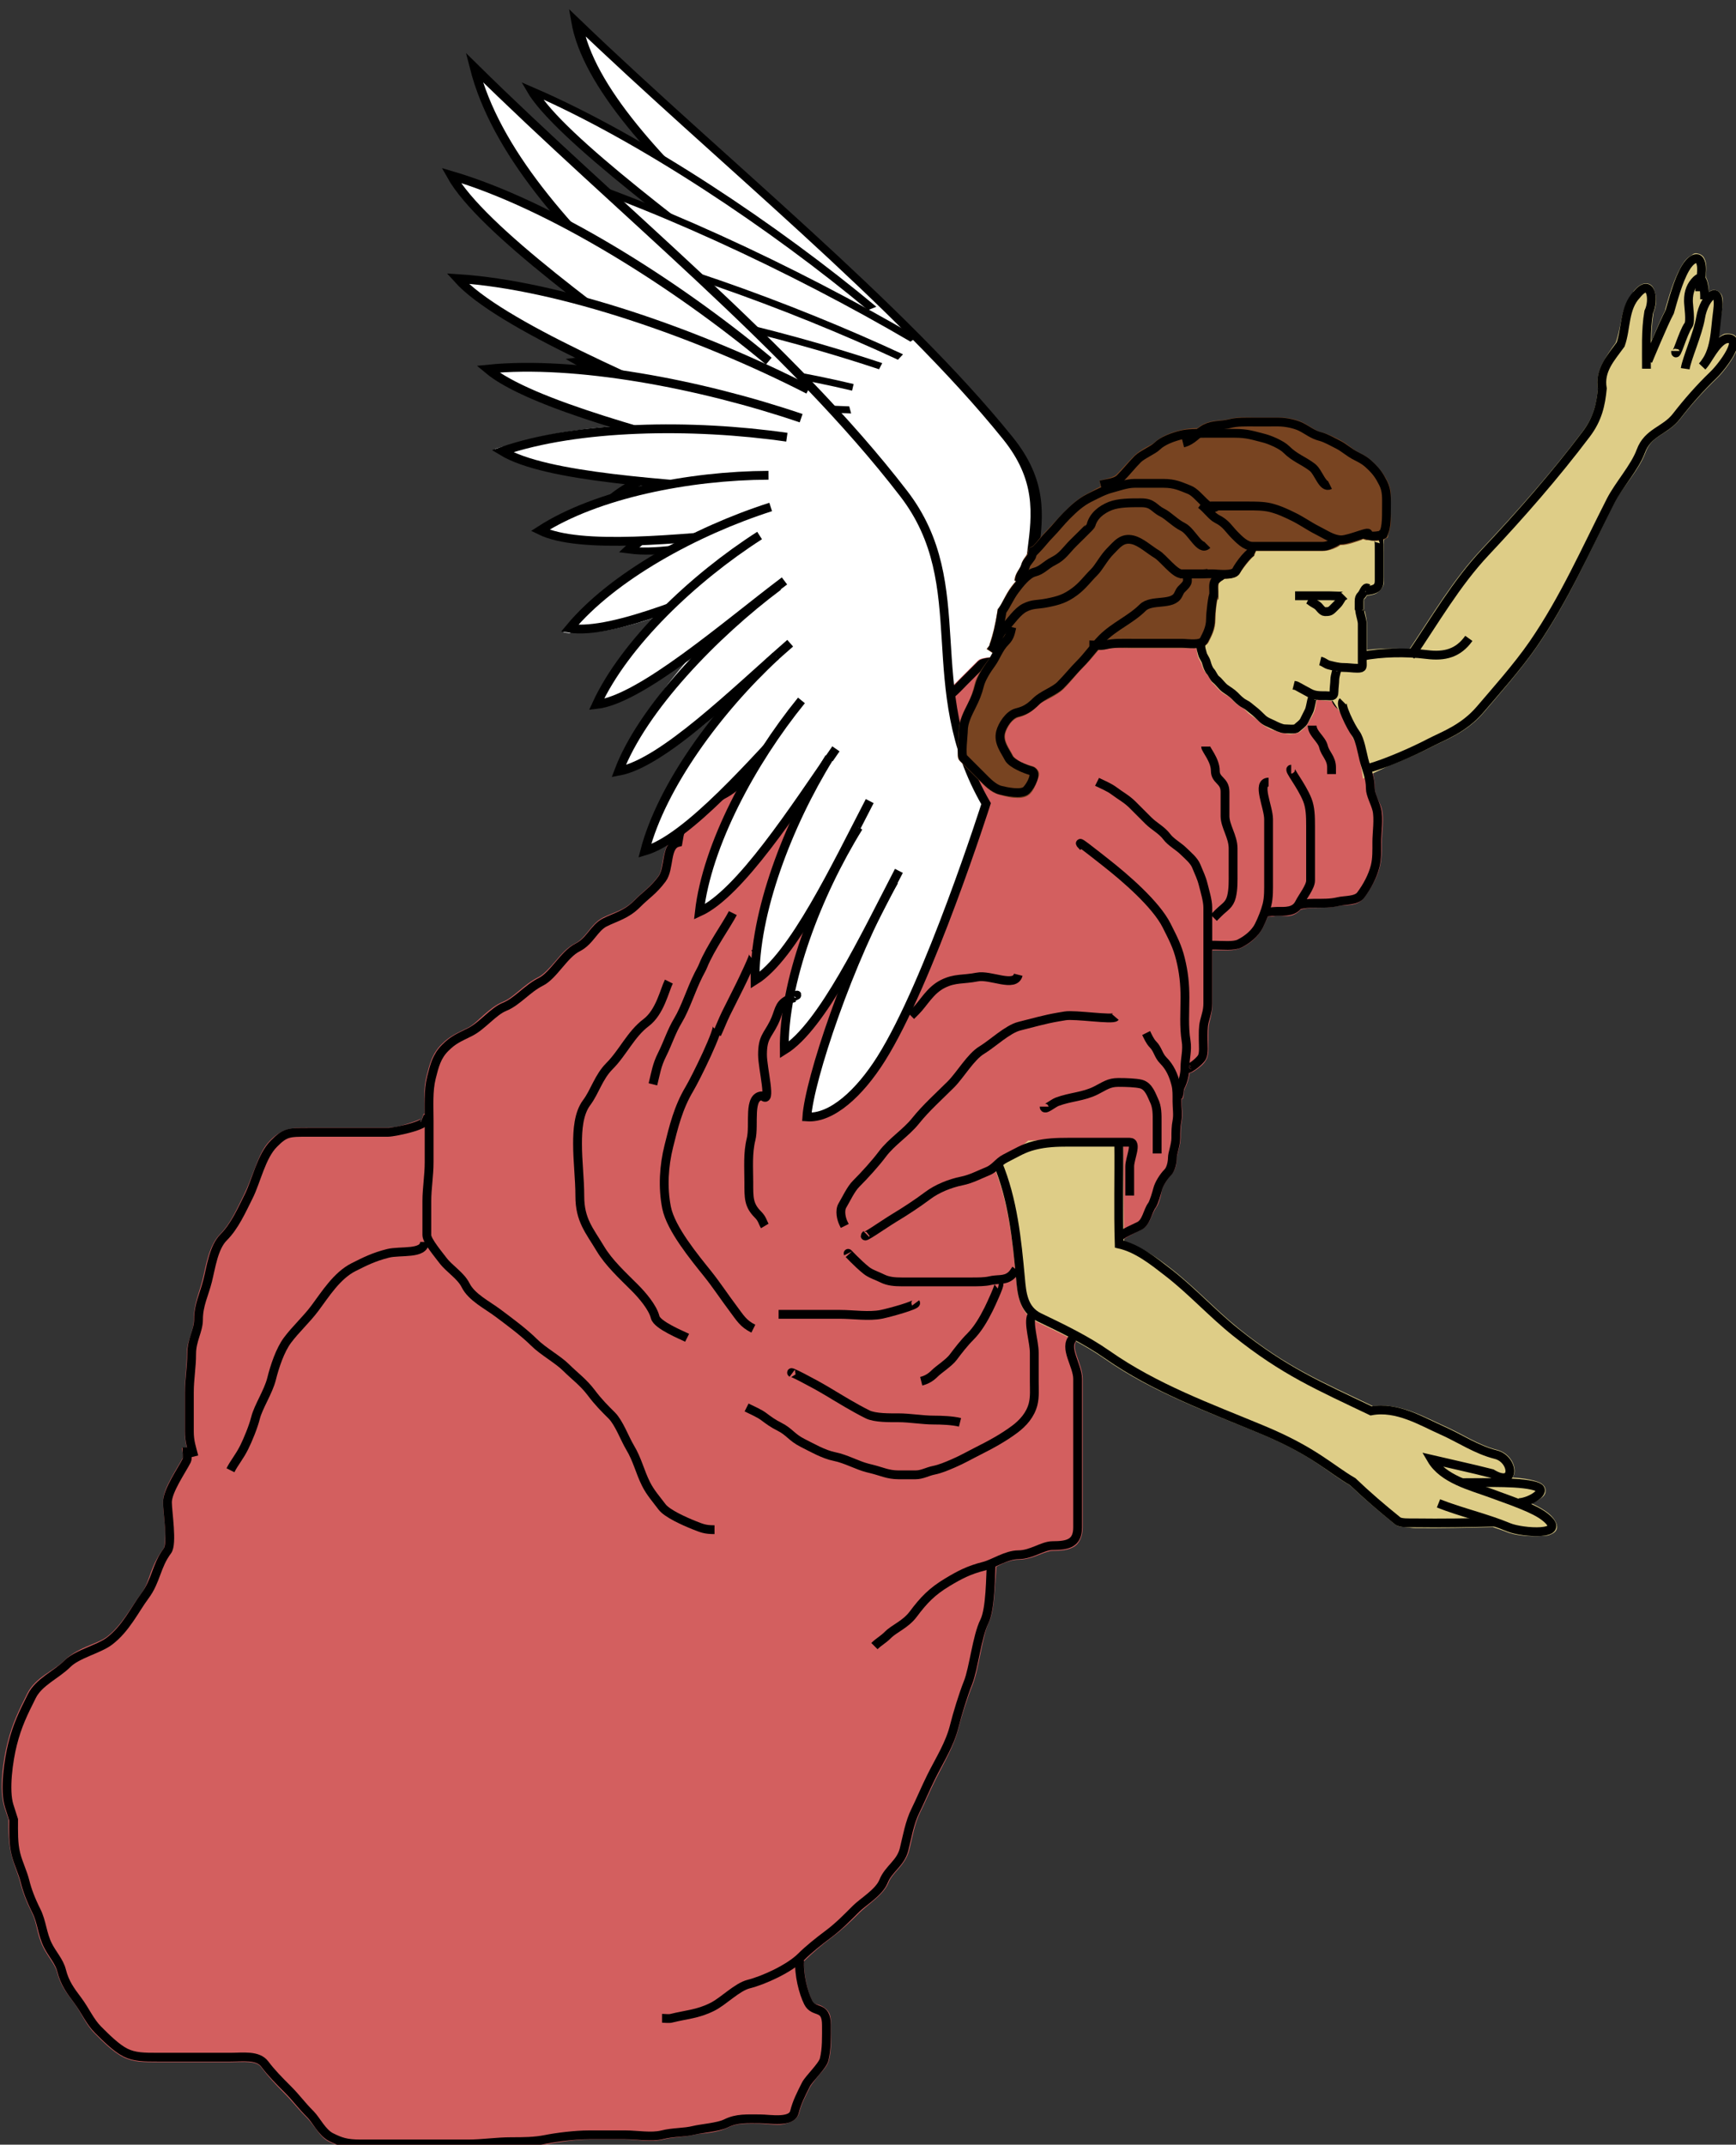 <?xml version="1.0" encoding="UTF-8" standalone="no"?>
<svg
   xmlns:dc="http://purl.org/dc/elements/1.1/"
   xmlns:cc="http://creativecommons.org/ns#"
   xmlns:rdf="http://www.w3.org/1999/02/22-rdf-syntax-ns#"
   xmlns:svg="http://www.w3.org/2000/svg"
   xmlns="http://www.w3.org/2000/svg"
   xmlns:sodipodi="http://sodipodi.sourceforge.net/DTD/sodipodi-0.dtd"
   xmlns:inkscape="http://www.inkscape.org/namespaces/inkscape"
   viewBox="0 0 300 370.626"
   version="1.1"
   id="svg46874"
   sodipodi:docname="air_male.svg"
   width="300"
   height="370.626"
   inkscape:version="1.0.1 (3bc2e813f5, 2020-09-07)">
  <rect x="0" y="0" width="300" height="370.626" fill="#333333" stroke="none"/>
  <defs
     id="defs46878" />
  <sodipodi:namedview
     pagecolor="#ffffff"
     bordercolor="#666666"
     borderopacity="1"
     objecttolerance="10"
     gridtolerance="10"
     guidetolerance="10"
     inkscape:pageopacity="0"
     inkscape:pageshadow="2"
     inkscape:window-width="1920"
     inkscape:window-height="1017"
     id="namedview46876"
     showgrid="false"
     inkscape:zoom="1.461732"
     inkscape:cx="-155.01407"
     inkscape:cy="242.02987"
     inkscape:window-x="-8"
     inkscape:window-y="-8"
     inkscape:window-maximized="1"
     inkscape:current-layer="svg46874" />
  <g
     transform="matrix(5.48,0,0,5.48,-4077.046,-8577.912)"
     id="g46872">
    <g
       transform="matrix(1.168,0.281,-0.166,0.692,135.93,268.09)"
       id="g46724">
      <path
         d="m 758.75,1567.156 0.094,0.344 c 0.003,0.013 0.028,0.018 0.031,0.031 0.403,1.547 1.328,3.052 2.562,4.531 -1.106,-0.558 -2.193,-1.02 -3.188,-1.312 l -0.25,-0.062 0.125,0.219 c 0.007,0.013 0.055,0.018 0.062,0.031 0.513,0.886 1.716,2.005 3.188,3.188 0.23,0.185 0.48,0.376 0.719,0.562 -1.274,-0.327 -2.498,-0.58 -3.594,-0.656 -0.029,0 -0.065,-0.03 -0.094,-0.031 h -0.219 l 0.156,0.156 c 0.01,0.011 0.052,0.02 0.062,0.031 0.696,0.751 2.117,1.579 3.812,2.406 0.24,0.117 0.502,0.227 0.75,0.344 -1.295,-0.151 -2.528,-0.201 -3.594,-0.094 l -0.25,0.031 0.188,0.125 0.062,0.031 c 0.706,0.572 2.039,1.098 3.594,1.594 l 0.438,0.125 c -1.3,0.093 -2.515,0.313 -3.531,0.656 -0.017,0.01 -0.045,-0.01 -0.062,0 l -0.219,0.062 0.188,0.125 c 0.72,0.436 2.016,0.694 3.5,0.875 0.401,0.049 0.832,0.088 1.25,0.125 -1.342,0.289 -2.613,0.731 -3.562,1.344 l -0.156,0.094 0.156,0.094 c 0.02,0.01 0.073,-0.01 0.094,0 0.673,0.303 1.738,0.379 2.938,0.344 0.507,-0.015 1.037,-0.052 1.562,-0.094 -1.425,0.743 -2.732,1.679 -3.594,2.688 -0.022,0.026 -0.072,0.037 -0.094,0.062 l -0.125,0.125 0.188,0.031 c 0.024,0 0.069,-0.034 0.094,-0.031 0.676,0.078 1.6,-0.126 2.625,-0.469 -0.823,0.863 -1.52,1.78 -1.938,2.688 l -0.094,0.188 0.188,-0.031 c 0.731,-0.08 1.881,-0.853 2.891,-1.536 -0.885,1.017 -1.827,2.366 -2.235,3.411 -0.009,0.024 -0.053,0.038 -0.062,0.062 l -0.062,0.188 0.188,-0.031 c 0.732,-0.133 1.653,-0.765 2.625,-1.531 0.158,-0.124 0.31,-0.276 0.469,-0.406 -1.119,1.376 -2.041,2.913 -2.406,4.312 l -0.031,0.188 0.156,-0.062 c 0.021,-0.01 0.042,-0.056 0.062,-0.062 0.701,-0.231 1.545,-0.88 2.406,-1.719 0.237,-0.231 0.483,-0.473 0.719,-0.719 -0.825,1.434 -1.441,2.973 -1.594,4.312 l -0.031,0.188 0.188,-0.094 c 0.677,-0.308 1.401,-1.113 2.156,-2.094 0.284,-0.369 0.561,-0.761 0.844,-1.156 -0.845,1.773 -1.43,3.714 -1.406,5.312 v 0.188 l 0.156,-0.094 c 0.023,-0.014 0.039,-0.078 0.062,-0.094 0.537,-0.365 1.089,-1.073 1.625,-1.938 -0.539,1.406 -0.876,2.852 -0.875,4.094 3e-5,0.029 -0.032,0.065 -0.031,0.094 v 0.156 l 0.156,-0.094 c 0.014,-0.01 0.017,-0.053 0.031,-0.062 0.618,-0.406 1.234,-1.237 1.844,-2.281 -0.154,0.389 -0.303,0.78 -0.438,1.156 -0.502,1.409 -0.867,2.644 -0.906,3.25 v 0.094 h 0.094 c 0.427,0.031 0.867,-0.16 1.281,-0.5 0.415,-0.34 0.811,-0.828 1.156,-1.375 0.766,-1.216 1.611,-3.224 2.25,-4.938 0.639,-1.713 1.094,-3.125 1.094,-3.125 v -0.031 l -0.031,-0.062 c -1.058,-1.829 -1.149,-3.507 -1.25,-5.125 -0.101,-1.618 -0.204,-3.174 -1.344,-4.656 -3.571,-4.643 -9.028,-8.966 -13.531,-13.406 l -0.031,-0.031 -0.25,-0.25 z"
         fill="#ffffff"
         fill-rule="evenodd"
         id="path46696" />
      <path
         d="m 772.18,1593.1 c -1.418,2.478 -2.676,6.28 -2.75,7.435 0.781,0.057 1.662,-0.752 2.342,-1.833 1.513,-2.403 3.31,-8.046 3.31,-8.046 -2.14,-3.7 -0.354,-6.861 -2.597,-9.777 -3.567,-4.639 -9.03,-8.987 -13.545,-13.443 0.669,2.626 2.91,5.147 5.601,7.638"
         fill="none"
         stroke="#000000"
         stroke-width="0.301"
         id="path46698" />
      <path
         d="m 768.23,1576.7 c -2.965,-2.474 -6.92,-4.948 -10.018,-5.857 0.962,1.721 5.001,4.573 7.886,6.726"
         fill="#ffffff"
         fill-rule="evenodd"
         stroke="#000000"
         stroke-width="0.301"
         id="path46700" />
      <path
         d="m 769.48,1577.6 c -3.437,-1.759 -7.841,-3.299 -11.064,-3.503 1.318,1.467 5.887,3.357 9.176,4.82"
         fill="#ffffff"
         fill-rule="evenodd"
         stroke="#000000"
         stroke-width="0.301"
         id="path46702" />
      <path
         d="m 769.25,1578.5 c -3.171,-1.079 -7.125,-1.825 -9.88,-1.547 1.335,1.121 5.482,2.156 8.483,2.992"
         fill="#ffffff"
         fill-rule="evenodd"
         stroke="#000000"
         stroke-width="0.301"
         id="path46704" />
      <path
         d="m 768.8,1579.1 c -2.983,-0.429 -6.597,-0.376 -8.973,0.442 1.375,0.834 5.21,1.026 7.999,1.251"
         fill="#ffffff"
         fill-rule="evenodd"
         stroke="#000000"
         stroke-width="0.301"
         id="path46706" />
      <path
         d="m 768.22,1580.3 c -2.495,0.01 -5.418,0.586 -7.201,1.737 1.262,0.621 4.407,0.255 6.709,0.071"
         fill="#ffffff"
         fill-rule="evenodd"
         stroke="#000000"
         stroke-width="0.301"
         id="path46708" />
      <path
         d="m 768.29,1581.3 c -2.376,0.762 -4.989,2.193 -6.342,3.827 1.39,0.212 4.278,-1.086 6.418,-1.955"
         fill="#ffffff"
         fill-rule="evenodd"
         stroke="#000000"
         stroke-width="0.301"
         id="path46710" />
      <path
         d="m 767.94,1582.2 c -2.1,1.348 -4.257,3.402 -5.144,5.329 1.398,-0.153 4.084,-2.506 5.929,-3.897"
         fill="#ffffff"
         fill-rule="evenodd"
         stroke="#000000"
         stroke-width="0.301"
         id="path46712" />
      <path
         d="m 768.53,1583.8 c -1.999,1.493 -4.285,3.848 -5.034,5.833 1.384,-0.251 3.668,-2.519 5.409,-4.037"
         fill="#ffffff"
         fill-rule="evenodd"
         stroke="#000000"
         stroke-width="0.301"
         id="path46714" />
      <path
         d="m 768.45,1586 c -1.832,1.695 -3.596,4.095 -4.131,6.148 1.35,-0.395 3.419,-2.792 4.992,-4.484"
         fill="#ffffff"
         fill-rule="evenodd"
         stroke="#000000"
         stroke-width="0.301"
         id="path46716" />
      <path
         d="m 769.26,1587.4 c -1.573,1.937 -2.98,4.562 -3.22,6.671 1.28,-0.582 2.99,-3.247 4.307,-5.144"
         fill="#ffffff"
         fill-rule="evenodd"
         stroke="#000000"
         stroke-width="0.301"
         id="path46718" />
      <path
         d="m 770.14,1589.2 c -1.313,2.122 -2.373,4.905 -2.342,7.027 1.196,-0.741 2.551,-3.602 3.615,-5.652"
         fill="#ffffff"
         fill-rule="evenodd"
         stroke="#000000"
         stroke-width="0.301"
         id="path46720" />
      <path
         d="m 771.06,1591.4 c -1.313,2.122 -2.373,4.905 -2.342,7.027 1.196,-0.741 2.551,-3.602 3.615,-5.652"
         fill="#ffffff"
         fill-rule="evenodd"
         stroke="#000000"
         stroke-width="0.301"
         id="path46722" />
    </g>
    <path
       d="m 780.375,1584.969 c -0.173,0 -0.358,0.019 -0.531,0.062 -0.256,0.064 -0.541,0.159 -0.781,0.219 -0.207,0.052 -0.502,0.017 -0.781,0.156 -0.219,0.109 -0.346,0.188 -0.594,0.25 -0.482,0.121 -0.752,0.187 -1.219,0.188 -0.191,0 -0.347,0.055 -0.469,0.094 -0.122,0.039 -0.226,0.062 -0.312,0.062 -0.086,0 -0.24,0.016 -0.406,0.031 -0.083,0.01 -0.177,0.015 -0.25,0.031 -0.073,0.016 -0.148,0.022 -0.219,0.094 l -0.562,0.562 c -0.174,0.174 -0.388,0.413 -0.625,0.531 -0.285,0.142 -0.421,0.335 -0.688,0.469 -0.09,0.045 -0.232,0.094 -0.375,0.156 -0.143,0.062 -0.29,0.125 -0.375,0.125 h -0.812 -1.094 c -0.605,0 -1.084,0.157 -1.5,0.469 -0.182,0.136 -0.482,0.294 -0.719,0.531 l -1.031,1.031 c -0.158,0.158 -0.536,0.268 -0.844,0.531 -0.13,0.112 -0.348,0.269 -0.531,0.438 -0.183,0.168 -0.361,0.36 -0.406,0.625 -0.011,0.063 -0.021,0.125 -0.031,0.188 -0.002,0.01 0.002,0.021 0,0.031 -0.061,0.047 -0.154,0.062 -0.188,0.125 -0.06,0.112 -0.102,0.253 -0.125,0.375 -0.046,0.243 -0.07,0.479 -0.156,0.594 -0.272,0.363 -0.457,0.457 -0.781,0.781 -0.308,0.308 -0.608,0.35 -0.969,0.531 -0.209,0.104 -0.347,0.287 -0.469,0.438 -0.122,0.15 -0.239,0.291 -0.406,0.375 -0.255,0.127 -0.439,0.343 -0.625,0.562 -0.186,0.219 -0.38,0.424 -0.531,0.5 -0.479,0.24 -0.778,0.642 -1.125,0.781 -0.212,0.085 -0.414,0.248 -0.594,0.406 -0.18,0.158 -0.34,0.326 -0.5,0.406 -0.367,0.183 -0.57,0.257 -0.844,0.531 -0.294,0.294 -0.375,0.625 -0.469,1 -0.096,0.385 -0.072,0.796 -0.062,1.188 h -0.031 l -0.094,0.281 c -0.006,-0.01 -0.026,0 -0.031,-0.031 -0.005,-0.033 0.025,-0.084 0.031,-0.094 -0.03,0.022 -0.172,0.083 -0.312,0.125 -0.14,0.042 -0.299,0.098 -0.438,0.125 -0.138,0.027 -0.259,0.031 -0.281,0.031 h -1.219 -1.312 c -0.306,0 -0.475,0.01 -0.656,0.062 -0.181,0.055 -0.347,0.159 -0.531,0.344 -0.226,0.226 -0.348,0.533 -0.469,0.844 -0.121,0.311 -0.232,0.62 -0.344,0.844 -0.229,0.459 -0.432,0.932 -0.75,1.25 -0.375,0.375 -0.458,1.021 -0.562,1.438 -0.104,0.416 -0.281,0.78 -0.281,1.281 0,0.146 -0.039,0.295 -0.094,0.469 -0.054,0.174 -0.125,0.352 -0.125,0.594 -3e-5,0.409 -0.062,0.761 -0.062,1.219 -2e-5,0.408 0,0.842 0,1.25 -10e-6,0.2 0.025,0.357 0.062,0.5 h -0.156 c 0,0.063 0.028,0.141 0.031,0.219 0.002,0.039 0.001,0.068 0,0.094 -0.07,0.139 -0.238,0.404 -0.375,0.656 -0.137,0.253 -0.25,0.503 -0.25,0.75 0,0.174 0.042,0.501 0.062,0.812 0.01,0.156 0.007,0.286 0,0.406 -0.007,0.12 -0.031,0.218 -0.031,0.219 -0.195,0.26 -0.318,0.514 -0.406,0.75 -0.088,0.236 -0.146,0.466 -0.312,0.688 -0.322,0.429 -0.613,1.014 -1.094,1.375 -0.143,0.107 -0.404,0.204 -0.656,0.312 -0.252,0.109 -0.502,0.252 -0.688,0.438 -0.312,0.312 -0.897,0.512 -1.156,1.031 -0.266,0.532 -0.467,0.93 -0.625,1.562 -0.125,0.498 -0.278,1.451 -0.094,2.031 0.039,0.124 0.086,0.251 0.125,0.375 0,0.366 9.8e-4,0.754 0.094,1.125 0.08,0.321 0.214,0.606 0.281,0.875 0.071,0.286 0.189,0.596 0.375,0.969 0.153,0.305 0.147,0.669 0.344,1.062 0.153,0.306 0.38,0.552 0.438,0.781 0.107,0.43 0.312,0.676 0.531,0.969 0.235,0.313 0.367,0.679 0.656,0.969 0.239,0.239 0.572,0.583 0.906,0.75 0.325,0.162 0.645,0.156 1.062,0.156 h 1.156 1.156 c 0.207,0 0.42,-0.016 0.594,0 0.174,0.016 0.301,0.057 0.375,0.156 0.214,0.285 0.428,0.521 0.719,0.812 0.276,0.276 0.416,0.479 0.719,0.781 0.071,0.071 0.172,0.198 0.281,0.344 0.109,0.146 0.228,0.317 0.406,0.406 0.309,0.154 0.532,0.219 1,0.219 h 1.094 1.094 1.219 c 0.482,0 0.915,-0.062 1.375,-0.062 0.376,0 0.721,0.012 1.094,-0.062 0.335,-0.067 0.936,-0.156 1.344,-0.156 h 1.156 c 0.327,0 0.796,0.098 1.188,0 0.336,-0.084 0.644,-0.067 1,-0.156 0.093,-0.023 0.303,-0.03 0.5,-0.062 0.197,-0.032 0.375,-0.078 0.531,-0.156 0.303,-0.152 0.608,-0.125 1.031,-0.125 0.124,0 0.382,0.042 0.625,0.031 0.121,-0.01 0.233,-0.045 0.344,-0.094 0.111,-0.049 0.216,-0.146 0.25,-0.281 0.073,-0.292 0.182,-0.49 0.344,-0.812 0.025,-0.051 0.154,-0.224 0.281,-0.375 0.128,-0.151 0.268,-0.293 0.312,-0.469 0.091,-0.365 0.062,-0.721 0.062,-1.094 0,-0.178 -0.004,-0.304 -0.062,-0.406 -0.059,-0.102 -0.175,-0.186 -0.25,-0.219 -0.15,-0.065 -0.216,-0.026 -0.281,-0.156 -0.134,-0.268 -0.281,-0.847 -0.25,-1.25 l 0.031,-0.031 c 0.224,-0.224 0.527,-0.481 0.844,-0.719 0.314,-0.235 0.58,-0.486 0.875,-0.781 0.091,-0.091 0.26,-0.224 0.438,-0.375 0.178,-0.151 0.381,-0.343 0.469,-0.562 0.066,-0.165 0.181,-0.287 0.312,-0.438 0.131,-0.151 0.28,-0.338 0.344,-0.594 0.1,-0.4 0.168,-0.836 0.344,-1.188 0.148,-0.295 0.317,-0.697 0.5,-1.062 0.266,-0.532 0.567,-1.02 0.719,-1.625 0.091,-0.366 0.285,-0.962 0.438,-1.344 0.101,-0.252 0.173,-0.634 0.25,-1 0.077,-0.366 0.147,-0.732 0.25,-0.938 0.124,-0.248 0.161,-0.604 0.188,-0.969 0.024,-0.339 0.049,-0.645 0.062,-0.812 0.064,-0.03 0.122,-0.065 0.188,-0.094 0.18,-0.078 0.351,-0.125 0.5,-0.125 0.244,0 0.475,-0.083 0.656,-0.156 0.181,-0.073 0.329,-0.125 0.438,-0.125 0.247,0 0.472,-0.018 0.656,-0.125 0.184,-0.107 0.281,-0.341 0.281,-0.625 0,-0.36 2e-5,-0.703 0,-1.062 -2e-5,-0.36 2e-5,-0.734 0,-1.094 0,-0.432 2e-5,-0.85 0,-1.281 0,-0.408 2e-5,-0.811 0,-1.219 0,-0.269 -0.117,-0.531 -0.188,-0.75 -0.035,-0.109 -0.063,-0.208 -0.062,-0.281 7e-4,-0.074 0.015,-0.14 0.062,-0.188 l -0.188,-0.156 h 0.281 c 0,-0.147 -0.002,-0.243 0.031,-0.375 0.066,-0.263 0.132,-0.607 0.219,-0.781 0.132,-0.264 0.256,-0.682 0.344,-1.031 0.039,-0.156 0.175,-0.368 0.312,-0.531 0.138,-0.163 0.302,-0.287 0.438,-0.344 l 0.031,0.031 c 0.143,-0.107 0.364,-0.214 0.562,-0.312 0.167,-0.084 0.255,-0.241 0.312,-0.375 0.058,-0.134 0.114,-0.256 0.156,-0.312 0.066,-0.089 0.089,-0.173 0.125,-0.281 0.036,-0.109 0.05,-0.23 0.062,-0.281 0.033,-0.13 0.173,-0.36 0.281,-0.469 0.153,-0.153 0.188,-0.366 0.188,-0.562 0,-0.018 0.035,-0.137 0.062,-0.25 0.028,-0.114 0.062,-0.244 0.062,-0.375 2e-5,-0.191 -4.3e-4,-0.342 0.031,-0.5 0.046,-0.231 0,-0.451 0,-0.625 0,-0.031 -5.9e-4,-0.062 0,-0.094 h 0.031 c 0.04,-0.081 0.024,-0.129 0.031,-0.188 0.007,-0.058 0.025,-0.112 0.031,-0.125 0.073,-0.145 0.135,-0.316 0.156,-0.5 0.074,-0.021 0.122,-0.049 0.188,-0.094 0.13,-0.09 0.269,-0.195 0.344,-0.344 0.052,-0.104 0.061,-0.208 0.062,-0.312 10e-4,-0.105 0,-0.231 0,-0.312 0,-0.203 -0.005,-0.384 0.031,-0.531 0.051,-0.203 0.094,-0.366 0.094,-0.625 -10e-6,-0.204 0,-0.39 0,-0.594 -10e-6,-0.18 0,-0.351 0,-0.531 -10e-6,-0.17 0,-0.359 0,-0.531 h 0.094 0.406 c 0.149,0 0.302,-0.026 0.438,-0.094 0.268,-0.134 0.516,-0.345 0.656,-0.625 0.051,-0.101 0.106,-0.226 0.156,-0.344 h 0.125 l 0.156,-0.031 c 0.128,0 0.282,0.034 0.438,0 0.114,-0.025 0.223,-0.087 0.312,-0.188 0.099,-0.025 0.236,-0.062 0.406,-0.062 0.245,0 0.544,0 0.812,-0.062 0.073,-0.018 0.227,-0.01 0.375,-0.031 0.148,-0.021 0.296,-0.072 0.406,-0.219 0.215,-0.287 0.413,-0.623 0.5,-0.969 0.066,-0.264 0.062,-0.52 0.062,-0.781 0,-0.127 0.022,-0.342 0.031,-0.531 0.009,-0.189 0.011,-0.361 -0.031,-0.531 -0.031,-0.125 -0.113,-0.264 -0.156,-0.375 -0.043,-0.111 -0.062,-0.195 -0.062,-0.25 0,-0.395 -0.112,-0.668 -0.188,-0.969 -0.025,-0.099 -0.083,-0.245 -0.125,-0.406 -0.042,-0.162 -0.063,-0.345 -0.156,-0.469 -0.062,-0.083 -0.191,-0.293 -0.281,-0.5 -0.045,-0.103 -0.107,-0.211 -0.125,-0.281 -0.009,-0.035 1.2e-4,-0.053 0,-0.062 -1.2e-4,-0.01 -0.028,0 -0.031,0 l -0.188,-0.156 c -0.025,-0.057 -0.031,-0.152 -0.031,-0.312 0,-0.181 0.028,-0.333 0,-0.469 -0.028,-0.136 -0.12,-0.262 -0.25,-0.375 -0.217,-0.19 -0.663,-0.535 -1.031,-0.719 -0.466,-0.233 -0.899,-0.21 -1.312,-0.375 -0.352,-0.141 -0.665,-0.094 -1,-0.094 h -0.969 -0.781 c -0.167,0 -0.327,-0.028 -0.5,-0.031 z"
       fill="#d35f5f"
       fill-rule="evenodd"
       id="path46726" />
    <path
       d="m 757.302,1600.588 c 0.4,0.16 -0.864,0.432 -1.08,0.432 h -1.224 -1.296 c -0.612,0 -0.723,0 -1.08,0.36 -0.396,0.396 -0.551,1.174 -0.792,1.656 -0.227,0.454 -0.446,0.95 -0.792,1.296 -0.315,0.315 -0.396,0.936 -0.504,1.368 -0.11,0.439 -0.288,0.762 -0.288,1.224 0,0.353 -0.216,0.647 -0.216,1.08 0,0.433 -0.072,0.783 -0.072,1.224 v 1.224 c 0,0.324 0.072,0.506 0.144,0.792"
       fill="none"
       stroke="#000000"
       stroke-width="0.278"
       id="path46728" />
    <path
       d="m 766.519,1613.551 c -0.297,0 -0.394,-0.043 -0.648,-0.144 -0.305,-0.122 -0.85,-0.365 -1.008,-0.576 -0.187,-0.249 -0.371,-0.454 -0.504,-0.72 -0.199,-0.398 -0.269,-0.761 -0.504,-1.152 -0.168,-0.28 -0.348,-0.78 -0.576,-1.008 -0.216,-0.216 -0.416,-0.411 -0.648,-0.72 -0.248,-0.33 -0.535,-0.535 -0.792,-0.792 -0.257,-0.257 -0.731,-0.515 -1.008,-0.792 -0.325,-0.325 -0.822,-0.689 -1.152,-0.936 -0.33,-0.247 -0.821,-0.49 -1.008,-0.864 -0.157,-0.315 -0.513,-0.517 -0.72,-0.792 -0.132,-0.176 -0.504,-0.616 -0.504,-0.792 v -1.08 c 0,-0.403 0.072,-0.791 0.072,-1.224 v -1.296 c 0,-0.462 -0.034,-0.943 0.072,-1.368 0.094,-0.375 0.168,-0.672 0.432,-0.936 0.265,-0.265 0.421,-0.318 0.792,-0.504 0.376,-0.188 0.73,-0.652 1.08,-0.792 0.404,-0.162 0.715,-0.574 1.152,-0.792 0.394,-0.197 0.728,-0.868 1.152,-1.08 0.399,-0.2 0.521,-0.621 0.864,-0.792 0.343,-0.172 0.673,-0.24 1.008,-0.576 0.313,-0.314 0.508,-0.413 0.792,-0.792 0.252,-0.335 0.097,-1.05 0.504,-1.152 l 0.038,-0.218 c 0.074,-0.428 0.584,-0.726 0.866,-0.968 0.274,-0.235 0.662,-0.356 0.866,-0.56 l 1.018,-1.018 c 0.211,-0.211 0.511,-0.358 0.713,-0.509 0.393,-0.294 0.849,-0.458 1.426,-0.458 h 1.069 0.815 c 0.257,0 0.645,-0.221 0.815,-0.305 0.292,-0.146 0.457,-0.33 0.713,-0.458 0.275,-0.137 0.495,-0.393 0.662,-0.56 l 0.56,-0.56 c 0.09,-0.09 0.596,-0.102 0.764,-0.102 0.237,0 0.427,-0.153 0.764,-0.153 0.484,0 0.792,-0.083 1.273,-0.204 0.264,-0.066 0.398,-0.148 0.611,-0.255 0.226,-0.113 0.521,-0.092 0.764,-0.153 0.243,-0.061 0.512,-0.141 0.764,-0.204 0.312,-0.078 0.676,-0.051 1.018,-0.051 h 0.764 0.968 c 0.342,0 0.654,-0.024 0.968,0.102 0.449,0.179 0.846,0.143 1.273,0.356 0.342,0.171 0.811,0.532 1.018,0.713 0.228,0.2 0.204,0.344 0.204,0.713 0,0.33 0.025,0.471 0.306,0.611"
       fill="none"
       stroke="#000000"
       stroke-width="0.278"
       id="path46730" />
    <path
       d="m 787.062,1581.969 c -0.08,0.01 -0.152,0.031 -0.25,0.062 -0.14,0.045 -0.26,0.094 -0.375,0.125 l -0.031,0.188 -0.594,0.219 -1.125,0.062 -1.219,-0.094 -0.188,0.344 -0.125,-0.094 -0.031,0.031 c -0.132,0.153 -0.229,0.333 -0.281,0.438 0.004,-0.01 0.01,-0.012 -0.031,0 -0.041,0.012 -0.116,0.03 -0.188,0.031 -0.144,0 -0.298,-0.031 -0.406,-0.031 h -0.781 -0.25 v 0.312 h 0.25 0.719 c -0.033,0.062 -0.058,0.133 -0.062,0.188 -0.008,0.085 0.031,0.155 0.031,0.219 v 0.031 l -0.031,0.062 c -0.008,0.025 0.006,0.032 0,0.062 -0.012,0.062 -0.02,0.133 -0.031,0.219 -0.022,0.171 -0.062,0.385 -0.062,0.5 0,0.241 -0.092,0.404 -0.188,0.594 8e-5,-2e-4 0.001,-0.011 -0.031,0 -0.032,0.011 -0.093,0.03 -0.156,0.031 -0.126,0 -0.255,-0.031 -0.375,-0.031 h -0.781 -0.75 c -0.317,0 -0.613,-0.011 -0.906,0.062 -0.092,0.023 -0.292,0 -0.469,0 v 0.312 c 0.129,0 0.329,0.019 0.531,-0.031 0.234,-0.059 0.517,-0.031 0.844,-0.031 h 0.75 0.781 0.406 0.062 c 0.012,0.073 0.013,0.145 0.031,0.219 0.037,0.15 0.109,0.218 0.125,0.281 0.028,0.113 0.081,0.237 0.188,0.344 4.9e-4,4e-4 0.033,0.041 0.062,0.094 0.03,0.053 0.051,0.132 0.125,0.188 0.06,0.045 0.141,0.175 0.281,0.281 0.112,0.084 0.201,0.107 0.281,0.188 0.064,0.064 0.179,0.199 0.344,0.281 0.113,0.057 0.117,0.118 0.25,0.219 0.076,0.057 0.194,0.132 0.281,0.219 0.132,0.132 0.261,0.193 0.375,0.25 0.04,0.02 0.114,0.033 0.188,0.062 0.074,0.029 0.156,0.062 0.25,0.062 0.025,0 0.101,0.031 0.188,0.031 0.043,3e-4 0.111,-0.024 0.156,-0.031 0.046,-0.01 0.1,-0.01 0.156,-0.062 0.043,-0.043 0.172,-0.126 0.25,-0.281 0.049,-0.098 0.094,-0.157 0.156,-0.281 0.064,-0.127 0.07,-0.278 0.094,-0.375 0.012,-0.048 0.036,-0.069 0.031,-0.062 0.094,0.011 0.187,0.031 0.281,0.031 0.064,0 0.118,0.022 0.219,0 0.05,-0.011 0.093,-0.069 0.125,-0.125 0.032,-0.056 0.062,-0.099 0.062,-0.156 0,-0.106 -10e-6,-0.236 0,-0.375 0,-0.01 0.042,-0.111 0.062,-0.188 0.007,-0.026 0.002,-0.043 0,-0.062 h 0.062 c 0.134,0 0.274,0.031 0.438,0.031 0.054,0 0.105,0.017 0.156,0 0.051,-0.017 0.102,-0.071 0.125,-0.125 0.045,-0.109 0.031,-0.172 0.031,-0.25 v -0.5 -0.656 c 0,-0.143 -0.042,-0.305 -0.062,-0.406 -0.006,-0.031 -0.03,-0.016 -0.031,-0.031 0,-0.09 -10e-6,-0.191 0,-0.281 0,-0.082 -0.008,-0.055 0.031,-0.094 0.039,-0.039 0.043,-0.061 0.062,-0.094 0.061,0 0.126,-0.016 0.188,-0.031 0.081,-0.02 0.143,-0.049 0.219,-0.125 0.062,-0.062 0.113,-0.144 0.125,-0.219 0.012,-0.074 0,-0.141 0,-0.219 0,-0.127 10e-6,-0.248 0,-0.375 -10e-6,-0.127 10e-6,-0.248 0,-0.375 0,-0.049 0.003,-0.18 0,-0.281 -10e-4,-0.05 0.005,-0.084 0,-0.125 0.008,0 0.007,-0.02 0.031,-0.031 0.005,0 0.024,-0.027 0.031,-0.031 h 0.031 l 0.031,-0.031 c 1.8e-4,-4e-4 -1e-5,-0.062 0,-0.062 10e-6,0 1.3e-4,-0.062 0,-0.062 0.009,0.042 -0.03,0.06 -0.031,0.062 l -0.219,-0.125 0.031,-0.031 h -0.062 c -0.078,0.012 -0.188,0.039 -0.219,0.031 -0.011,-0.021 -0.015,-0.05 -0.031,-0.062 -0.026,-0.02 -0.045,-0.027 -0.062,-0.031 -0.036,-0.01 -0.074,0 -0.094,0 z"
       fill="#decd87"
       fill-rule="evenodd"
       id="path46732" />
    <path
       d="m 757.374,1604.477 c 0,0.402 -0.762,0.263 -1.152,0.36 -0.444,0.111 -0.729,0.256 -1.08,0.432 -0.536,0.268 -0.903,0.868 -1.224,1.296 -0.275,0.367 -0.601,0.657 -0.864,1.008 -0.235,0.314 -0.406,0.83 -0.504,1.224 -0.1,0.402 -0.418,0.879 -0.504,1.224 -0.071,0.283 -0.241,0.698 -0.36,0.936 -0.153,0.305 -0.31,0.477 -0.432,0.72"
       fill="none"
       stroke="#000000"
       stroke-width="0.278"
       id="path46734" />
    <path
       d="m 769.205,1627.132 c -0.034,0.447 0.116,1.025 0.267,1.326 0.183,0.367 0.576,0.068 0.576,0.72 0,0.376 0.012,0.744 -0.072,1.08 -0.051,0.206 -0.481,0.603 -0.576,0.792 -0.161,0.321 -0.282,0.553 -0.36,0.864 -0.088,0.352 -0.786,0.216 -1.08,0.216 -0.416,0 -0.737,-0.027 -1.08,0.144 -0.245,0.122 -0.783,0.16 -1.008,0.216 -0.326,0.081 -0.645,0.053 -1.008,0.144 -0.337,0.084 -0.801,0 -1.152,0 h -1.152 c -0.425,0 -1.021,0.074 -1.368,0.144 -0.348,0.07 -0.704,0.072 -1.08,0.072 -0.475,0 -0.902,0.072 -1.368,0.072 h -1.224 -1.08 -1.08 c -0.454,0 -0.633,-0.065 -0.936,-0.216 -0.278,-0.139 -0.466,-0.538 -0.648,-0.72 -0.294,-0.294 -0.435,-0.507 -0.72,-0.792 -0.285,-0.285 -0.514,-0.517 -0.72,-0.792 -0.218,-0.29 -0.685,-0.216 -1.08,-0.216 h -1.152 -1.152 c -0.418,0 -0.721,-6e-4 -1.008,-0.144 -0.293,-0.147 -0.624,-0.48 -0.864,-0.72 -0.262,-0.262 -0.4,-0.605 -0.648,-0.936 -0.22,-0.293 -0.404,-0.535 -0.504,-0.936 -0.07,-0.282 -0.293,-0.514 -0.432,-0.792 -0.179,-0.357 -0.189,-0.737 -0.36,-1.08 -0.183,-0.365 -0.292,-0.662 -0.36,-0.936 -0.073,-0.292 -0.213,-0.565 -0.288,-0.864 -0.086,-0.343 -0.072,-0.71 -0.072,-1.08 l -0.139,-0.436 c -0.16,-0.504 -0.018,-1.455 0.102,-1.935 0.155,-0.618 0.345,-0.995 0.611,-1.528 0.224,-0.449 0.775,-0.673 1.12,-1.018 0.311,-0.311 0.984,-0.458 1.324,-0.713 0.521,-0.391 0.815,-1.019 1.12,-1.426 0.361,-0.481 0.351,-0.943 0.713,-1.426 0.165,-0.22 0,-1.235 0,-1.528 0,-0.37 0.456,-1.014 0.611,-1.324 0.032,-0.063 0,-0.317 0,-0.407"
       fill="none"
       stroke="#000000"
       stroke-width="0.278"
       id="path46736" />
    <path
       d="m 758.75,1567.156 0.094,0.344 c 0.003,0.013 0.028,0.018 0.031,0.031 0.403,1.547 1.328,3.052 2.562,4.531 -1.106,-0.558 -2.193,-1.02 -3.188,-1.312 l -0.25,-0.062 0.125,0.219 c 0.007,0.013 0.055,0.018 0.062,0.031 0.513,0.886 1.716,2.005 3.188,3.188 0.23,0.185 0.48,0.376 0.719,0.562 -1.274,-0.327 -2.498,-0.58 -3.594,-0.656 -0.029,0 -0.065,-0.03 -0.094,-0.031 h -0.219 l 0.156,0.156 c 0.01,0.011 0.052,0.02 0.062,0.031 0.696,0.751 2.117,1.579 3.812,2.406 0.24,0.117 0.502,0.227 0.75,0.344 -1.295,-0.151 -2.528,-0.201 -3.594,-0.094 l -0.25,0.031 0.188,0.125 0.062,0.031 c 0.706,0.572 2.039,1.098 3.594,1.594 l 0.438,0.125 c -1.3,0.093 -2.515,0.313 -3.531,0.656 -0.017,0.01 -0.045,-0.01 -0.062,0 l -0.219,0.062 0.188,0.125 c 0.72,0.436 2.016,0.694 3.5,0.875 0.401,0.049 0.832,0.088 1.25,0.125 -1.342,0.289 -2.613,0.731 -3.562,1.344 l -0.156,0.094 0.156,0.094 c 0.02,0.01 0.073,-0.01 0.094,0 0.673,0.303 1.738,0.379 2.938,0.344 0.507,-0.015 1.037,-0.052 1.562,-0.094 -1.425,0.743 -2.732,1.679 -3.594,2.688 -0.022,0.026 -0.072,0.037 -0.094,0.062 l -0.125,0.125 0.188,0.031 c 0.024,0 0.069,-0.034 0.094,-0.031 0.676,0.078 1.6,-0.126 2.625,-0.469 -0.823,0.863 -1.52,1.78 -1.938,2.688 l -0.094,0.188 0.188,-0.031 c 0.731,-0.08 1.881,-0.853 2.891,-1.536 -0.885,1.017 -1.827,2.366 -2.235,3.411 -0.009,0.024 -0.053,0.038 -0.062,0.062 l -0.062,0.188 0.188,-0.031 c 0.732,-0.133 1.653,-0.765 2.625,-1.531 0.158,-0.124 0.31,-0.276 0.469,-0.406 -1.119,1.376 -2.041,2.913 -2.406,4.312 l -0.031,0.188 0.156,-0.062 c 0.021,-0.01 0.042,-0.056 0.062,-0.062 0.701,-0.231 1.545,-0.88 2.406,-1.719 0.237,-0.231 0.483,-0.473 0.719,-0.719 -0.825,1.434 -1.441,2.973 -1.594,4.312 l -0.031,0.188 0.188,-0.094 c 0.677,-0.308 1.401,-1.113 2.156,-2.094 0.284,-0.369 0.561,-0.761 0.844,-1.156 -0.845,1.773 -1.43,3.714 -1.406,5.312 v 0.188 l 0.156,-0.094 c 0.023,-0.014 0.039,-0.078 0.062,-0.094 0.537,-0.365 1.089,-1.073 1.625,-1.938 -0.539,1.406 -0.876,2.852 -0.875,4.094 3e-5,0.029 -0.032,0.065 -0.031,0.094 v 0.156 l 0.156,-0.094 c 0.014,-0.01 0.017,-0.053 0.031,-0.062 0.618,-0.406 1.234,-1.237 1.844,-2.281 -0.154,0.389 -0.303,0.78 -0.438,1.156 -0.502,1.409 -0.867,2.644 -0.906,3.25 v 0.094 h 0.094 c 0.427,0.031 0.867,-0.16 1.281,-0.5 0.415,-0.34 0.811,-0.828 1.156,-1.375 0.766,-1.216 1.611,-3.224 2.25,-4.938 0.639,-1.713 1.094,-3.125 1.094,-3.125 v -0.031 l -0.031,-0.062 c -1.058,-1.829 -1.149,-3.507 -1.25,-5.125 -0.101,-1.618 -0.204,-3.174 -1.344,-4.656 -3.571,-4.643 -9.028,-8.966 -13.531,-13.406 l -0.031,-0.031 -0.25,-0.25 z"
       fill="#ffffff"
       fill-rule="evenodd"
       id="path46738" />
    <path
       d="m 772.18,1593.1 c -1.418,2.478 -2.676,6.28 -2.75,7.435 0.781,0.057 1.662,-0.752 2.342,-1.833 1.513,-2.403 3.31,-8.046 3.31,-8.046 -2.14,-3.7 -0.354,-6.861 -2.597,-9.777 -3.567,-4.639 -9.03,-8.987 -13.545,-13.443 0.669,2.626 2.91,5.147 5.601,7.638"
       fill="none"
       stroke="#000000"
       stroke-width="0.278"
       id="path46740" />
    <path
       d="m 768.23,1576.7 c -2.965,-2.474 -6.92,-4.948 -10.018,-5.857 0.962,1.721 5.001,4.573 7.886,6.726"
       fill="#ffffff"
       fill-rule="evenodd"
       stroke="#000000"
       stroke-width="0.278"
       id="path46742" />
    <path
       d="m 769.48,1577.6 c -3.437,-1.759 -7.841,-3.299 -11.064,-3.503 1.318,1.467 5.887,3.357 9.176,4.82"
       fill="#ffffff"
       fill-rule="evenodd"
       stroke="#000000"
       stroke-width="0.278"
       id="path46744" />
    <path
       d="m 769.25,1578.5 c -3.171,-1.079 -7.125,-1.825 -9.88,-1.547 1.335,1.121 5.482,2.156 8.483,2.992"
       fill="#ffffff"
       fill-rule="evenodd"
       stroke="#000000"
       stroke-width="0.278"
       id="path46746" />
    <path
       d="m 768.8,1579.1 c -2.983,-0.429 -6.597,-0.376 -8.973,0.442 1.375,0.834 5.21,1.026 7.999,1.251"
       fill="#ffffff"
       fill-rule="evenodd"
       stroke="#000000"
       stroke-width="0.278"
       id="path46748" />
    <path
       d="m 768.22,1580.3 c -2.495,0.01 -5.418,0.586 -7.201,1.737 1.262,0.621 4.407,0.255 6.709,0.071"
       fill="#ffffff"
       fill-rule="evenodd"
       stroke="#000000"
       stroke-width="0.278"
       id="path46750" />
    <path
       d="m 768.29,1581.3 c -2.376,0.762 -4.989,2.193 -6.342,3.827 1.39,0.212 4.278,-1.086 6.418,-1.955"
       fill="#ffffff"
       fill-rule="evenodd"
       stroke="#000000"
       stroke-width="0.278"
       id="path46752" />
    <path
       d="m 767.94,1582.2 c -2.1,1.348 -4.257,3.402 -5.144,5.329 1.398,-0.153 4.084,-2.506 5.929,-3.897"
       fill="#ffffff"
       fill-rule="evenodd"
       stroke="#000000"
       stroke-width="0.278"
       id="path46754" />
    <path
       d="m 768.53,1583.8 c -1.999,1.493 -4.285,3.848 -5.034,5.833 1.384,-0.251 3.668,-2.519 5.409,-4.037"
       fill="#ffffff"
       fill-rule="evenodd"
       stroke="#000000"
       stroke-width="0.278"
       id="path46756" />
    <path
       d="m 768.45,1586 c -1.832,1.695 -3.596,4.095 -4.131,6.148 1.35,-0.395 3.419,-2.792 4.992,-4.484"
       fill="#ffffff"
       fill-rule="evenodd"
       stroke="#000000"
       stroke-width="0.278"
       id="path46758" />
    <path
       d="m 769.26,1587.4 c -1.573,1.937 -2.98,4.562 -3.22,6.671 1.28,-0.582 2.99,-3.247 4.307,-5.144"
       fill="#ffffff"
       fill-rule="evenodd"
       stroke="#000000"
       stroke-width="0.278"
       id="path46760" />
    <path
       d="m 770.14,1589.2 c -1.313,2.122 -2.373,4.905 -2.342,7.027 1.196,-0.741 2.551,-3.602 3.615,-5.652"
       fill="#ffffff"
       fill-rule="evenodd"
       stroke="#000000"
       stroke-width="0.278"
       id="path46762" />
    <path
       d="m 771.06,1591.4 c -1.313,2.122 -2.373,4.905 -2.342,7.027 1.196,-0.741 2.551,-3.602 3.615,-5.652"
       fill="#ffffff"
       fill-rule="evenodd"
       stroke="#000000"
       stroke-width="0.278"
       id="path46764" />
    <path
       d="m 783.125,1578.469 c -0.137,0.01 -0.274,0.029 -0.406,0.062 -0.245,0.061 -0.484,0.01 -0.781,0.156 -0.077,0.038 -0.133,0.075 -0.188,0.125 -0.186,0 -0.368,0.022 -0.531,0.062 -0.274,0.069 -0.629,0.191 -0.844,0.406 -0.033,0.033 -0.161,0.087 -0.281,0.156 -0.12,0.069 -0.247,0.153 -0.344,0.25 -0.21,0.21 -0.371,0.402 -0.562,0.594 -0.074,0.074 -0.296,0.129 -0.531,0.188 l 0.031,0.188 c -0.143,0.063 -0.278,0.154 -0.406,0.219 -0.303,0.152 -0.528,0.371 -0.75,0.594 -0.197,0.197 -0.402,0.432 -0.531,0.562 -0.194,0.194 -0.277,0.339 -0.438,0.5 l -0.062,0.031 -0.062,0.031 -0.031,0.062 c -0.008,0.042 -0.023,0.083 -0.031,0.125 0.002,-0.012 -0.018,0.037 -0.062,0.094 -0.045,0.057 -0.098,0.143 -0.125,0.25 -0.017,0.067 -0.098,0.166 -0.156,0.281 -0.051,0.101 -0.052,0.176 -0.062,0.219 h 0.062 c -0.058,0.063 -0.12,0.139 -0.156,0.188 -0.191,0.255 -0.286,0.527 -0.406,0.688 l -0.031,0.031 v 0.031 c -0.075,0.49 -0.158,0.784 -0.219,0.969 -0.013,0.027 -0.021,0.073 -0.031,0.094 -0.004,0.011 0.004,0.022 0,0.031 -0.029,0.054 -0.058,0.071 -0.094,0.125 l 0.188,0.125 c -0.048,0.09 -0.101,0.176 -0.156,0.25 -0.132,0.176 -0.341,0.46 -0.406,0.719 -0.062,0.249 -0.1,0.387 -0.219,0.625 -0.111,0.222 -0.281,0.525 -0.281,0.844 0,0.036 -0.02,0.243 -0.031,0.438 -0.005,0.097 -0.005,0.197 0,0.281 0.002,0.042 -0.009,0.086 0,0.125 0.009,0.039 0.014,0.076 0.062,0.125 l 0.625,0.625 c 0.123,0.123 0.33,0.364 0.625,0.438 0.088,0.022 0.259,0.079 0.438,0.094 0.178,0.015 0.385,0.021 0.531,-0.125 0.099,-0.099 0.164,-0.252 0.219,-0.406 0.027,-0.077 0.075,-0.161 0.062,-0.25 -0.013,-0.089 -0.116,-0.193 -0.219,-0.219 -0.061,-0.015 -0.208,-0.058 -0.344,-0.125 -0.135,-0.067 -0.237,-0.162 -0.25,-0.188 -0.131,-0.262 -0.312,-0.47 -0.25,-0.719 0.019,-0.078 0.078,-0.21 0.156,-0.312 0.078,-0.103 0.182,-0.171 0.25,-0.188 0.256,-0.064 0.426,-0.176 0.656,-0.406 0.079,-0.079 0.233,-0.14 0.375,-0.219 0.142,-0.079 0.289,-0.164 0.406,-0.281 0.234,-0.234 0.402,-0.465 0.594,-0.656 0.199,-0.199 0.345,-0.38 0.5,-0.562 0.083,0 0.16,-0.01 0.25,-0.031 0.234,-0.059 0.517,-0.031 0.844,-0.031 h 0.75 0.781 0.406 c 0.079,0 0.14,-0.01 0.219,-0.031 0.079,-0.026 0.173,-0.065 0.219,-0.156 0.09,-0.18 0.219,-0.399 0.219,-0.719 10e-6,-0.078 0.01,-0.275 0.031,-0.438 0.009,-0.07 0.022,-0.138 0.031,-0.188 h 0.031 v -0.156 c 10e-6,-0.034 0,-0.06 0,-0.094 0,-0.084 -0.004,-0.146 0,-0.188 0.004,-0.042 0.004,-0.067 0.031,-0.094 0.048,-0.048 0.075,-0.064 0.156,-0.125 h 0.031 c 0.086,0 0.166,-0.01 0.25,-0.031 0.084,-0.021 0.169,-0.058 0.219,-0.156 0.028,-0.056 0.167,-0.243 0.281,-0.375 0.057,-0.066 0.115,-0.128 0.156,-0.156 l 0.062,-0.156 h 0.656 0.906 0.125 0.406 c 0.181,0 0.343,-0.062 0.469,-0.125 0.042,-0.021 0.068,-0.04 0.094,-0.062 h 0.031 c 0.201,0 0.434,-0.094 0.625,-0.156 0.034,-0.011 0.034,-0.023 0.062,-0.031 l 0.094,0.031 c 0.034,0.01 0.059,-0.01 0.094,0 0.176,0.044 0.356,0.02 0.438,0 l 0.062,-0.031 c 0.005,0 0.024,-0.027 0.031,-0.031 h 0.031 l 0.031,-0.031 c 1.8e-4,-4e-4 -10e-6,-0.062 0,-0.062 0.06,-0.103 0.079,-0.221 0.094,-0.344 0.02,-0.174 0,-0.358 0,-0.531 2e-5,-0.288 0.047,-0.531 -0.094,-0.812 -0.126,-0.252 -0.259,-0.416 -0.406,-0.562 -0.181,-0.181 -0.285,-0.252 -0.531,-0.375 -0.186,-0.093 -0.345,-0.267 -0.562,-0.375 -0.173,-0.087 -0.384,-0.198 -0.594,-0.25 -0.202,-0.051 -0.369,-0.2 -0.594,-0.312 -0.203,-0.102 -0.506,-0.156 -0.781,-0.156 h -0.75 c -0.131,0 -0.269,-0.01 -0.406,0 z"
       fill="#784421"
       fill-rule="evenodd"
       id="path46766" />
    <path
       d="m 787.556,1582.185 c 0.157,-0.109 0.153,-0.518 0.153,-0.866 0,-0.294 0.019,-0.521 -0.102,-0.764 -0.121,-0.242 -0.218,-0.37 -0.356,-0.509 -0.174,-0.174 -0.267,-0.235 -0.509,-0.356 -0.212,-0.106 -0.372,-0.262 -0.56,-0.356 -0.18,-0.09 -0.387,-0.211 -0.56,-0.255 -0.241,-0.06 -0.407,-0.204 -0.611,-0.305 -0.17,-0.085 -0.465,-0.153 -0.713,-0.153 H 783.533 c -0.265,0 -0.528,-0.01 -0.764,0.051 -0.278,0.07 -0.512,0.027 -0.764,0.153 -0.255,0.128 -0.388,0.377 -0.713,0.458"
       fill="none"
       stroke="#000000"
       stroke-width="0.278"
       id="path46768" />
    <path
       d="m 785.926,1580.606 c -0.236,0.118 -0.349,-0.402 -0.56,-0.56 -0.298,-0.224 -0.545,-0.291 -0.815,-0.56 -0.156,-0.156 -0.537,-0.313 -0.713,-0.356 -0.344,-0.086 -0.518,-0.153 -0.917,-0.153 h -0.917 c -0.273,0 -0.561,1e-4 -0.764,0.051 -0.262,0.065 -0.593,0.185 -0.764,0.356 -0.124,0.124 -0.468,0.264 -0.611,0.407 -0.201,0.202 -0.36,0.411 -0.56,0.611 -0.137,0.137 -0.398,0.15 -0.611,0.204"
       fill="none"
       stroke="#000000"
       stroke-width="0.278"
       id="path46770" />
    <path
       d="m 782.362,1581.268 c -0.237,0.237 -0.555,-0.385 -0.866,-0.509 -0.287,-0.115 -0.469,-0.204 -0.815,-0.204 h -0.917 c -0.245,0 -0.52,0.104 -0.713,0.153 -0.237,0.059 -0.491,0.195 -0.713,0.306 -0.279,0.14 -0.493,0.34 -0.713,0.56 -0.187,0.187 -0.367,0.418 -0.509,0.56 -0.185,0.185 -0.287,0.338 -0.458,0.509 -0.171,0.171 0.048,-0.024 -0.102,0.051 -0.008,0.042 -0.017,0.085 -0.025,0.127 -0.02,0.101 -0.175,0.217 -0.204,0.331 -0.029,0.114 -0.105,0.211 -0.153,0.305 -0.029,0.058 -0.035,0.14 -0.051,0.204"
       fill="none"
       stroke="#000000"
       stroke-width="0.278"
       id="path46772" />
    <path
       d="m 782.056,1582.491 c -0.223,0.223 -0.481,-0.419 -0.764,-0.56 -0.26,-0.13 -0.457,-0.356 -0.662,-0.458 -0.263,-0.131 -0.281,-0.306 -0.662,-0.306 -0.351,0 -0.701,0 -0.968,0.102 -0.279,0.112 -0.535,0.308 -0.611,0.611 -0.003,0.013 -0.472,0.472 -0.56,0.56 -0.215,0.214 -0.334,0.422 -0.611,0.56 -0.26,0.13 -0.366,0.295 -0.611,0.356 -0.234,0.059 -0.485,0.392 -0.611,0.56 -0.177,0.236 -0.269,0.477 -0.407,0.662 -0.153,0.993 -0.331,1.273 -0.331,1.273"
       fill="none"
       stroke="#000000"
       stroke-width="0.278"
       id="path46774" />
    <path
       d="m 782.158,1583.356 c -0.064,0.086 -0.665,0.051 -0.917,0.051 -0.206,0 -0.587,-0.505 -0.764,-0.611 -0.255,-0.153 -0.507,-0.394 -0.764,-0.458 -0.345,-0.086 -0.504,0.148 -0.713,0.356 -0.208,0.208 -0.353,0.506 -0.509,0.662 -0.236,0.236 -0.355,0.419 -0.611,0.611 -0.302,0.226 -0.521,0.287 -0.866,0.356 -0.324,0.065 -0.453,0.023 -0.713,0.153 -0.235,0.117 -0.447,0.447 -0.611,0.611 -0.199,0.199 -0.276,0.45 -0.356,0.611 -0.048,0.096 -0.074,0.112 -0.102,0.153"
       fill="none"
       stroke="#000000"
       stroke-width="0.278"
       id="path46776" />
    <path
       d="m 775.895,1585.088 c -0.042,0.169 -0.055,0.309 -0.204,0.458 -0.217,0.217 -0.289,0.487 -0.458,0.713 -0.124,0.166 -0.303,0.449 -0.356,0.662 -0.065,0.259 -0.134,0.42 -0.255,0.662 -0.112,0.224 -0.255,0.499 -0.255,0.764 0,0.135 -0.085,0.781 0,0.866 l 0.611,0.611 c 0.128,0.128 0.335,0.351 0.56,0.407 0.169,0.042 0.662,0.153 0.815,0 0.153,-0.153 0.356,-0.56 0.153,-0.611 -0.159,-0.04 -0.618,-0.217 -0.713,-0.407 -0.117,-0.234 -0.337,-0.487 -0.255,-0.815 0.053,-0.211 0.266,-0.55 0.509,-0.611 0.243,-0.061 0.392,-0.138 0.611,-0.356 0.202,-0.202 0.579,-0.324 0.764,-0.509 0.226,-0.226 0.411,-0.462 0.611,-0.662 0.273,-0.273 0.463,-0.565 0.713,-0.815 0.386,-0.386 0.907,-0.602 1.273,-0.968 0.281,-0.281 0.943,-0.052 1.12,-0.407 l 0.051,-0.102 c 0.049,-0.098 0.165,-0.152 0.229,-0.28 0.029,-0.058 0,-0.213 0,-0.28"
       fill="none"
       stroke="#000000"
       stroke-width="0.278"
       id="path46778" />
    <path
       d="m 782.158,1581.268 h 0.407 0.764 c 0.248,0 0.494,0 0.713,0.051 0.277,0.069 0.498,0.173 0.764,0.305 0.245,0.123 0.488,0.295 0.713,0.407 0.254,0.127 0.504,0.305 0.764,0.305 0.276,0 1.01,-0.348 0.815,-0.153 l 0.102,0.025 c 0.107,0.027 0.288,-0.01 0.356,-0.025 0.11,-0.028 0.006,-0.01 0.051,-0.076"
       fill="none"
       stroke="#000000"
       stroke-width="0.278"
       id="path46780" />
    <path
       d="m 781.853,1581.217 c 0.196,0.147 0.348,0.378 0.509,0.458 0.293,0.146 0.365,0.314 0.56,0.509 0.129,0.129 0.341,0.356 0.56,0.356 h 0.764 0.917 0.127 0.407 c 0.134,0 0.254,-0.063 0.382,-0.127 0.044,-0.022 0.085,-0.051 0.127,-0.076"
       fill="none"
       stroke="#000000"
       stroke-width="0.278"
       id="path46782" />
    <path
       d="m 783.584,1582.694 c -0.156,-0.078 -0.531,0.451 -0.611,0.611 -0.091,0.182 -0.593,0.102 -0.764,0.102 h -0.764 -0.255"
       fill="none"
       stroke="#000000"
       stroke-width="0.278"
       id="path46784" />
    <path
       d="m 778.339,1585.648 c 0.153,0 0.362,0.037 0.509,0 0.264,-0.066 0.544,-0.051 0.866,-0.051 h 0.764 0.764 c 0.2,0 0.622,0.08 0.713,-0.102 0.092,-0.185 0.204,-0.381 0.204,-0.662 0,-0.193 0.071,-0.764 0.102,-0.764 v -0.102 c -10e-6,-0.147 -0.03,-0.275 0.076,-0.382 0.067,-0.066 0.116,-0.08 0.178,-0.127"
       fill="none"
       stroke="#000000"
       stroke-width="0.278"
       id="path46786" />
    <path
       d="m 797.406,1573.312 c -0.037,0.013 -0.063,0.046 -0.094,0.062 -0.123,0.065 -0.218,0.18 -0.312,0.344 -0.242,0.421 -0.396,0.985 -0.5,1.344 -0.002,0.01 0.002,0.024 0,0.031 -0.106,0.2 -0.263,0.572 -0.406,0.906 l -0.031,0.062 c 0.004,-0.285 0.017,-0.564 0.062,-0.844 0.002,-0.01 -0.002,-0.021 0,-0.031 0.102,-0.227 0.113,-0.505 0.031,-0.719 -0.021,-0.056 -0.043,-0.112 -0.094,-0.156 -0.051,-0.044 -0.114,-0.068 -0.188,-0.062 -0.138,0.01 -0.258,0.108 -0.375,0.25 v 0.031 c -0.216,0.238 -0.322,0.535 -0.375,0.812 -0.055,0.285 -0.105,0.55 -0.188,0.781 -0.142,0.194 -0.284,0.397 -0.406,0.625 -0.122,0.228 -0.203,0.501 -0.156,0.812 0.002,0.012 -0.002,0.02 0,0.031 -0.05,0.487 -0.138,0.874 -0.469,1.312 -0.982,1.302 -2.067,2.527 -3.188,3.719 -0.903,0.96 -1.567,2.095 -2.281,3.156 -0.527,-0.029 -1.061,-0.027 -1.531,0.062 l 0.031,0.094 -0.125,0.312 -0.656,-0.094 h -0.156 l -0.031,0.125 -0.094,0.875 v 0.062 l 0.031,0.031 0.438,0.688 h -0.031 l 0.469,0.906 0.156,0.812 0.031,0.219 0.156,-0.094 0.656,-0.312 c 0.474,-0.183 0.983,-0.405 1.344,-0.594 0.399,-0.209 1.103,-0.442 1.656,-1.094 0.433,-0.51 1.178,-1.352 1.688,-2.094 0.986,-1.436 1.644,-2.973 2.438,-4.531 0.237,-0.465 0.762,-1.002 0.969,-1.562 0.099,-0.268 0.238,-0.396 0.438,-0.531 0.199,-0.135 0.454,-0.271 0.656,-0.531 0.35,-0.45 0.742,-0.884 1.156,-1.281 0.159,-0.15 0.41,-0.464 0.562,-0.75 0.076,-0.143 0.118,-0.283 0.094,-0.438 -0.012,-0.077 -0.046,-0.149 -0.125,-0.188 -0.079,-0.039 -0.188,-0.045 -0.281,-0.031 -0.168,0.057 -0.27,0.207 -0.375,0.344 0.085,-0.354 0.235,-0.701 0.281,-1.031 0.035,-0.251 0.059,-0.398 0,-0.531 -0.03,-0.067 -0.107,-0.136 -0.188,-0.156 -0.081,-0.02 -0.132,0 -0.188,0.031 l -0.031,0.031 c 4.8e-4,-0.093 -0.002,-0.193 -0.031,-0.312 -0.014,-0.056 -0.03,-0.11 -0.062,-0.156 0.002,-0.022 -0.002,-0.04 0,-0.062 0.018,-0.182 0.035,-0.395 -0.062,-0.562 -0.038,-0.066 -0.111,-0.112 -0.188,-0.125 -0.038,-0.01 -0.088,-0.013 -0.125,0 z"
       fill="#decd87"
       fill-rule="evenodd"
       id="path46788" />
    <path
       d="m 787.454,1582.312 c 0.03,-0.01 0.025,0.331 0.025,0.433 v 0.382 0.382 c 0,0.162 0.009,0.245 -0.076,0.331 -0.066,0.066 -0.263,0.102 -0.356,0.102"
       fill="none"
       stroke="#000000"
       stroke-width="0.278"
       id="path46790" />
    <path
       d="m 786.38,1584.1 c -0.021,0.021 -0.339,0 -0.458,0 h -1.095"
       fill="none"
       stroke="#000000"
       stroke-width="0.278"
       id="path46792" />
    <path
       d="m 786.945,1584.426 c -0.187,0 0,0.373 0,0.56 v 0.662 0.509 c 0,0.177 0.036,0.229 -0.153,0.229 -0.146,0 -0.282,-0.025 -0.433,-0.025 -0.16,0 -0.302,-0.037 -0.458,-0.076 -0.116,-0.029 -0.157,-0.097 -0.28,-0.127"
       fill="none"
       stroke="#000000"
       stroke-width="0.278"
       id="path46794" />
    <path
       d="m 786.181,1586.361 c -0.021,-0.01 -0.102,0.281 -0.102,0.382 0,0.117 -0.025,0.256 -0.025,0.382 0,0.177 -0.096,0.127 -0.255,0.127 -0.138,0 -0.244,0 -0.356,-0.025 -0.126,-0.031 -0.195,-0.085 -0.28,-0.127 -0.086,-0.042 -0.187,-0.106 -0.28,-0.153 -0.043,-0.022 -0.054,-0.014 -0.102,-0.026"
       fill="none"
       stroke="#000000"
       stroke-width="0.278"
       id="path46796" />
    <path
       d="m 785.493,1587.252 c -0.16,-0.08 -0.149,0.324 -0.229,0.484 l -0.153,0.306 c -0.047,0.094 -0.161,0.161 -0.229,0.229 -0.056,0.056 -0.296,0.025 -0.382,0.025 -0.101,0 -0.276,-0.087 -0.356,-0.127 -0.128,-0.064 -0.256,-0.103 -0.356,-0.204 -0.088,-0.088 -0.191,-0.188 -0.28,-0.255 -0.122,-0.092 -0.149,-0.138 -0.28,-0.204 -0.127,-0.064 -0.235,-0.184 -0.306,-0.255 -0.099,-0.099 -0.206,-0.155 -0.306,-0.229 -0.107,-0.08 -0.183,-0.207 -0.28,-0.28 -0.074,-0.056 -0.12,-0.196 -0.178,-0.255 -0.053,-0.053 -0.103,-0.184 -0.127,-0.28 -0.028,-0.11 -0.104,-0.185 -0.127,-0.28 -0.029,-0.116 -0.051,-0.153 -0.051,-0.28"
       fill="none"
       stroke="#000000"
       stroke-width="0.278"
       id="path46798" />
    <path
       d="m 790.306,1585.444 c -0.337,0.473 -0.767,0.579 -1.324,0.509 -0.68,-0.085 -1.416,-0.067 -2.037,0.051"
       fill="none"
       stroke="#000000"
       stroke-width="0.278"
       id="path46800" />
    <path
       d="m 795.907,1576.94 c 0.004,-0.598 -0.029,-1.2 0.072,-1.791 0.184,-0.374 0.075,-1.11 -0.38,-0.542 -0.405,0.424 -0.324,1.057 -0.507,1.569 -0.304,0.421 -0.679,0.812 -0.576,1.39 -0.05,0.512 -0.147,0.958 -0.504,1.431 -0.987,1.308 -2.064,2.538 -3.186,3.732 -0.922,0.982 -1.602,2.171 -2.354,3.274"
       fill="none"
       stroke="#000000"
       stroke-width="0.278"
       id="path46802" />
    <path
       d="m 795.954,1576.699 c 0,0 0.491,-1.191 0.687,-1.553 0.106,-0.362 0.259,-0.964 0.488,-1.363 0.169,-0.294 0.377,-0.394 0.458,-0.255 0.133,0.229 0,0.645 0,0.968"
       fill="none"
       stroke="#000000"
       stroke-width="0.278"
       id="path46804" />
    <path
       d="m 796.824,1576.38 c 0,0.304 0.225,-0.572 0.407,-0.815 0.082,-0.11 0,-0.618 0,-0.764 0,-0.307 0.092,-0.5 0.255,-0.662 0.23,-0.23 0.255,0.398 0.255,0.509 v 0.102"
       fill="none"
       stroke="#000000"
       stroke-width="0.278"
       id="path46806" />
    <path
       d="m 797.129,1576.94 c 0.046,-0.315 0.404,-1.109 0.486,-1.611 0.108,-0.671 0.667,-1.144 0.533,-0.19 -0.085,0.601 -0.054,1.261 -0.482,1.729 0.187,-0.192 0.422,-0.76 0.747,-0.87 0.606,-0.089 -0.118,0.876 -0.396,1.139 -0.421,0.404 -0.811,0.849 -1.164,1.304 -0.362,0.466 -0.899,0.491 -1.123,1.098 -0.189,0.513 -0.696,1.069 -0.949,1.565 -0.796,1.564 -1.465,3.092 -2.441,4.512 -0.501,0.729 -1.241,1.555 -1.677,2.068 -0.525,0.618 -1.189,0.843 -1.608,1.063 -0.507,0.266 -1.384,0.648 -1.909,0.791"
       fill="none"
       stroke="#000000"
       stroke-width="0.278"
       id="path46808" />
    <path
       d="m 786.334,1587.43 c -0.099,0.099 0.249,0.808 0.407,1.018 0.131,0.174 0.201,0.602 0.255,0.815 0.08,0.319 0.204,0.556 0.204,0.917 0,0.189 0.151,0.449 0.204,0.662 0.07,0.281 0,0.74 0,1.018 0,0.265 0.008,0.528 -0.051,0.764 -0.08,0.32 -0.253,0.643 -0.458,0.917 -0.139,0.186 -0.51,0.153 -0.713,0.204 -0.238,0.059 -0.516,0.051 -0.764,0.051 -0.182,0 -0.344,0.023 -0.458,0.051"
       fill="none"
       stroke="#000000"
       stroke-width="0.278"
       id="path46810" />
    <path
       d="m 784.704,1589.569 c -0.102,0 0.319,0.493 0.509,0.968 0.097,0.242 0.102,0.534 0.102,0.815 v 0.917 0.815 c 0,0.195 -0.26,0.52 -0.356,0.713 -0.142,0.283 -0.447,0.255 -0.713,0.255 -0.068,0 -0.289,0.025 -0.356,0.025"
       fill="none"
       stroke="#000000"
       stroke-width="0.278"
       id="path46812" />
    <path
       d="m 783.991,1589.976 c -0.39,0 0,0.781 0,1.171 v 1.171 0.764 c 0,0.266 0.009,0.523 -0.051,0.764 -0.053,0.211 -0.158,0.468 -0.255,0.662 -0.118,0.236 -0.366,0.438 -0.611,0.56 -0.185,0.092 -0.544,0.051 -0.764,0.051 h -0.153"
       fill="none"
       stroke="#000000"
       stroke-width="0.278"
       id="path46814" />
    <path
       d="m 785.366,1588.194 c 0,0.251 0.296,0.419 0.356,0.662 0.061,0.246 0.255,0.358 0.255,0.662 v 0.204"
       fill="none"
       stroke="#000000"
       stroke-width="0.278"
       id="path46816" />
    <path
       d="m 782.005,1588.856 c 0,0.092 0.306,0.416 0.306,0.764 0,0.312 0.306,0.295 0.306,0.662 v 0.764 c 0,0.322 0.255,0.646 0.255,1.018 v 0.764 c 0,0.266 0.009,0.526 -0.051,0.764 -0.066,0.263 -0.216,0.318 -0.407,0.509 l -0.153,0.153"
       fill="none"
       stroke="#000000"
       stroke-width="0.278"
       id="path46818" />
    <path
       d="m 778,1601.219 -1.562,0.062 h -0.031 l -0.031,0.031 -0.781,0.625 -0.094,0.031 -0.188,0.094 c 0.468,1.126 0.606,2.366 0.719,3.594 0.02,0.219 0.037,0.473 0.125,0.719 0.088,0.246 0.237,0.484 0.531,0.625 0.724,0.348 1.469,0.697 2.125,1.156 1.539,1.077 3.252,1.673 4.938,2.375 1.617,0.672 2.072,1.195 2.812,1.625 0.45,0.429 0.924,0.829 1.406,1.219 0.099,0.081 0.208,0.087 0.312,0.094 0.114,0.01 0.238,0.03 0.312,0.031 0.823,0.011 1.648,-0.011 2.469,-0.031 0.146,0.051 0.296,0.097 0.438,0.156 0.253,0.105 0.73,0.153 1.094,0.125 0.091,-0.01 0.173,0 0.25,-0.031 0.077,-0.031 0.172,-0.069 0.219,-0.156 0.047,-0.087 0.016,-0.199 -0.031,-0.281 -0.047,-0.082 -0.114,-0.167 -0.219,-0.25 -0.139,-0.111 -0.33,-0.219 -0.531,-0.312 0.091,-0.042 0.179,-0.071 0.25,-0.125 0.082,-0.063 0.162,-0.105 0.188,-0.219 0.013,-0.057 0.005,-0.133 -0.031,-0.188 -0.036,-0.055 -0.101,-0.102 -0.156,-0.125 -0.204,-0.087 -0.512,-0.138 -0.844,-0.156 0.032,-0.058 0.06,-0.127 0.062,-0.188 0.009,-0.28 -0.205,-0.598 -0.562,-0.688 -0.583,-0.146 -1.078,-0.494 -1.656,-0.75 -0.598,-0.265 -1.396,-0.741 -2.25,-0.625 -1.647,-0.789 -2.705,-1.224 -4.219,-2.438 -0.734,-0.589 -1.396,-1.316 -2.156,-1.906 -0.433,-0.337 -0.906,-0.676 -1.469,-0.844 -0.03,-1.038 -0.019,-2.076 -0.031,-3.125 h -0.062 v -0.062 l -1.312,-0.062 h -0.031 z"
       fill="#decd87"
       fill-rule="evenodd"
       id="path46820" />
    <path
       d="m 771.312,1604.234 c -0.237,0.237 0.579,-0.337 0.866,-0.509 0.343,-0.206 0.735,-0.462 1.069,-0.713 0.289,-0.217 0.699,-0.384 1.069,-0.458 0.292,-0.058 0.577,-0.21 0.815,-0.306 0.238,-0.095 0.337,-0.296 0.56,-0.407 0.357,-0.178 0.559,-0.318 0.917,-0.407 0.357,-0.089 0.688,-0.102 1.069,-0.102 h 0.866 1.069 c 0.255,0 0,0.509 0,0.764 v 0.764 0.153"
       fill="none"
       stroke="#000000"
       stroke-width="0.278"
       id="path46822" />
    <path
       d="m 776.913,1600.211 c 0,0.145 0.272,-0.102 0.407,-0.153 0.426,-0.16 0.823,-0.157 1.222,-0.356 0.283,-0.141 0.407,-0.255 0.713,-0.255 0.243,0 0.547,0.01 0.713,0.051 0.249,0.062 0.34,0.374 0.407,0.509 0.109,0.217 0.102,0.449 0.102,0.713 v 0.764 0.204"
       fill="none"
       stroke="#000000"
       stroke-width="0.278"
       id="path46824" />
    <path
       d="m 779.158,1597.384 c -0.086,0.1 -1.266,-0.089 -1.584,-0.036 l -0.216,0.036 c -0.417,0.07 -0.838,0.192 -1.224,0.288 -0.374,0.093 -0.858,0.558 -1.188,0.756 -0.347,0.208 -0.681,0.789 -0.972,1.08 -0.372,0.372 -0.785,0.738 -1.116,1.152 -0.301,0.376 -0.753,0.656 -1.044,1.044 -0.223,0.297 -0.558,0.666 -0.828,0.936 -0.172,0.172 -0.315,0.489 -0.432,0.684 -0.1,0.167 -0.035,0.434 0.036,0.576 l 0.036,0.072"
       fill="none"
       stroke="#000000"
       stroke-width="0.278"
       id="path46826" />
    <path
       d="m 779.266,1601.344 c 0.012,1.066 -0.02,2.137 0.014,3.201 0.578,0.13 1.078,0.535 1.549,0.9 0.747,0.58 1.384,1.287 2.131,1.885 1.526,1.223 2.619,1.687 4.264,2.475 0.818,-0.154 1.6,0.334 2.237,0.616 0.56,0.248 1.08,0.609 1.697,0.763 0.571,0.143 0.65,1.067 -0.128,0.596 -0.6,-0.155 -1.465,-0.343 -1.902,-0.446 0.364,0.622 1.241,0.837 1.87,1.067 0.728,0.267 1.38,0.485 1.715,0.753 0.77,0.614 -0.736,0.494 -1.143,0.325 -0.723,-0.301 -1.492,-0.47 -2.221,-0.757"
       fill="none"
       stroke="#000000"
       stroke-width="0.278"
       id="path46828" />
    <path
       d="m 791.889,1612.7 c 0.386,-0.029 0.886,-0.368 0.588,-0.494 -0.427,-0.181 -1.612,-0.136 -2.399,-0.137"
       fill="none"
       stroke="#000000"
       stroke-width="0.278"
       id="path46830" />
    <path
       d="m 775.449,1601.993 c 0.48,1.153 0.606,2.408 0.719,3.637 0.04,0.44 0.077,0.977 0.591,1.224 0.724,0.348 1.476,0.708 2.146,1.177 1.518,1.062 3.198,1.666 4.888,2.369 1.633,0.679 2.137,1.223 2.854,1.64 0.451,0.432 0.918,0.831 1.404,1.224 0.088,0.088 0.377,0.07 0.54,0.072 0.851,0.011 1.702,0 2.553,-0.025"
       fill="none"
       stroke="#000000"
       stroke-width="0.278"
       id="path46832" />
    <path
       d="m 770.732,1604.837 c -0.014,-0.028 0.277,0.301 0.576,0.54 0.132,0.106 0.334,0.167 0.504,0.252 0.185,0.092 0.388,0.108 0.612,0.108 h 0.576 0.756 0.864 c 0.205,0 0.423,0 0.576,-0.036 0.244,-0.061 0.459,0 0.648,-0.144 0.096,-0.072 0.13,-0.149 0.18,-0.216"
       fill="none"
       stroke="#000000"
       stroke-width="0.278"
       id="path46834" />
    <path
       d="m 779.302,1604.297 c 0.169,-0.127 0.423,-0.23 0.612,-0.324 0.228,-0.114 0.261,-0.469 0.396,-0.648 0.063,-0.084 0.158,-0.414 0.18,-0.504 0.044,-0.177 0.193,-0.409 0.324,-0.54 0.091,-0.091 0.144,-0.304 0.144,-0.468 0,-0.123 0.108,-0.402 0.108,-0.612 0,-0.191 7e-4,-0.364 0.036,-0.54 0.038,-0.189 0,-0.418 0,-0.612 0,-0.194 0.006,-0.374 -0.036,-0.54 -0.073,-0.291 -0.186,-0.546 -0.396,-0.756 -0.156,-0.156 -0.169,-0.349 -0.324,-0.504 -0.098,-0.098 -0.17,-0.268 -0.216,-0.36"
       fill="none"
       stroke="#000000"
       stroke-width="0.278"
       id="path46836" />
    <path
       d="m 778.15,1592.019 c -0.348,-0.348 0.326,0.195 0.72,0.504 0.581,0.457 1.568,1.299 1.908,1.98 0.207,0.413 0.334,0.651 0.432,1.044 0.105,0.42 0.144,0.794 0.144,1.224 0,0.449 -0.037,0.928 0.036,1.368 0.049,0.291 -0.036,0.56 -0.036,0.828 0,0.232 -0.057,0.438 -0.144,0.612 -0.047,0.094 -0.035,0.251 -0.072,0.324"
       fill="none"
       stroke="#000000"
       stroke-width="0.278"
       id="path46838" />
    <path
       d="m 781.426,1598.968 c -0.085,0.17 0.383,-0.154 0.468,-0.324 0.064,-0.128 0.036,-0.361 0.036,-0.54 0,-0.198 -0.008,-0.399 0.036,-0.576 0.053,-0.213 0.108,-0.341 0.108,-0.576 v -0.612 -0.54 -0.54 -0.576 -0.756 c 0,-0.216 -0.094,-0.518 -0.144,-0.72 -0.059,-0.235 -0.124,-0.345 -0.216,-0.576 -0.077,-0.192 -0.271,-0.343 -0.396,-0.468 -0.167,-0.167 -0.402,-0.284 -0.54,-0.468 -0.158,-0.21 -0.392,-0.321 -0.576,-0.504 l -0.504,-0.504 c -0.179,-0.179 -0.378,-0.283 -0.576,-0.432 -0.165,-0.124 -0.353,-0.194 -0.54,-0.288"
       fill="none"
       stroke="#000000"
       stroke-width="0.278"
       id="path46840" />
    <path
       d="m 776.519,1606.798 c -0.114,0.236 0.083,0.822 0.083,1.171 v 0.9 c 0,0.241 0.021,0.492 -0.036,0.72 -0.084,0.335 -0.314,0.596 -0.576,0.792 -0.357,0.268 -0.761,0.488 -1.152,0.684 -0.256,0.128 -0.499,0.27 -0.792,0.396 -0.206,0.088 -0.403,0.174 -0.612,0.216 -0.209,0.042 -0.365,0.144 -0.576,0.144 h -0.54 c -0.326,0 -0.534,-0.107 -0.828,-0.18 l -0.144,-0.036 c -0.325,-0.081 -0.682,-0.288 -1.044,-0.36 -0.341,-0.068 -0.709,-0.282 -1.008,-0.432 -0.339,-0.17 -0.415,-0.351 -0.72,-0.504 -0.219,-0.11 -0.352,-0.21 -0.504,-0.324 -0.145,-0.108 -0.358,-0.197 -0.54,-0.288"
       fill="none"
       stroke="#000000"
       stroke-width="0.278"
       id="path46842" />
    <path
       d="m 768.968,1608.618 c -0.162,-0.121 0.65,0.296 1.116,0.576 0.424,0.254 0.815,0.497 1.26,0.72 0.236,0.118 0.717,0.108 0.972,0.108 0.369,0 0.75,0.072 1.116,0.072 0.244,0 0.593,0.013 0.828,0.072"
       fill="none"
       stroke="#000000"
       stroke-width="0.278"
       id="path46844" />
    <path
       d="m 775.485,1605.809 c 0.041,0.01 -0.246,0.637 -0.324,0.792 -0.157,0.313 -0.339,0.627 -0.576,0.864 -0.202,0.202 -0.39,0.448 -0.54,0.648 -0.132,0.176 -0.455,0.383 -0.576,0.504 -0.133,0.133 -0.259,0.209 -0.432,0.252"
       fill="none"
       stroke="#000000"
       stroke-width="0.278"
       id="path46846" />
    <path
       d="m 777.826,1607.502 c -0.307,0.307 0.144,0.862 0.144,1.296 v 1.224 1.296 1.08 1.08 c 0,0.506 -0.312,0.576 -0.792,0.576 -0.31,0 -0.661,0.288 -1.08,0.288 -0.374,0 -0.782,0.285 -1.08,0.36 -0.48,0.12 -0.776,0.278 -1.152,0.504 -0.491,0.295 -0.748,0.565 -1.08,1.008 -0.243,0.324 -0.595,0.452 -0.792,0.648 -0.167,0.167 -0.289,0.217 -0.432,0.36"
       fill="none"
       stroke="#000000"
       stroke-width="0.278"
       id="path46848" />
    <path
       d="m 775.246,1614.643 c -0.028,0.333 -0.017,1.402 -0.216,1.8 -0.236,0.472 -0.337,1.483 -0.517,1.932 -0.157,0.393 -0.339,0.995 -0.432,1.368 -0.144,0.575 -0.449,1.043 -0.72,1.584 -0.186,0.373 -0.361,0.794 -0.504,1.08 -0.19,0.381 -0.263,0.834 -0.36,1.224 -0.111,0.443 -0.491,0.614 -0.648,1.008 -0.14,0.351 -0.648,0.648 -0.864,0.864 -0.296,0.296 -0.562,0.566 -0.864,0.792 -0.319,0.239 -0.63,0.486 -0.864,0.72 -0.381,0.381 -1.195,0.749 -1.656,0.864 -0.375,0.094 -0.793,0.541 -1.152,0.72 -0.468,0.234 -0.821,0.241 -1.296,0.36 -0.075,0.019 -0.205,0 -0.288,0"
       fill="none"
       stroke="#000000"
       stroke-width="0.278"
       id="path46850" />
    <path
       d="m 765.079,1596.267 c -0.138,0.275 -0.278,0.964 -0.72,1.296 -0.477,0.358 -0.734,0.95 -1.152,1.368 -0.346,0.346 -0.462,0.808 -0.72,1.152 -0.258,0.344 -0.288,0.871 -0.288,1.296 0,0.566 0.072,1.106 0.072,1.656 0,0.755 0.304,1.082 0.648,1.656 0.269,0.448 0.693,0.837 1.08,1.224 0.248,0.248 0.572,0.63 0.648,0.936 0.062,0.25 0.844,0.566 1.008,0.648"
       fill="none"
       stroke="#000000"
       stroke-width="0.278"
       id="path46852" />
    <path
       d="m 766.591,1597.636 c 0.133,0.066 -0.675,1.701 -0.864,2.016 -0.354,0.59 -0.502,1.216 -0.648,1.8 -0.158,0.63 -0.198,1.312 -0.072,1.944 0.133,0.667 0.884,1.574 1.296,2.088 0.274,0.342 0.516,0.712 0.792,1.08 0.234,0.312 0.325,0.487 0.648,0.648"
       fill="none"
       stroke="#000000"
       stroke-width="0.278"
       id="path46854" />
    <path
       d="m 772.86,1606.4 c 0.051,0.068 -0.84,0.312 -1.08,0.36 -0.392,0.078 -0.897,0 -1.296,0 h -1.944"
       fill="none"
       stroke="#000000"
       stroke-width="0.278"
       id="path46856" />
    <path
       d="m 768.104,1603.973 c -0.072,-0.12 -0.075,-0.219 -0.216,-0.36 -0.297,-0.297 -0.288,-0.533 -0.288,-1.008 0,-0.46 -0.039,-0.925 0.072,-1.368 0.114,-0.458 -0.112,-1.368 0.36,-1.368 0.306,0.305 0,-0.864 0,-1.296 0,-0.549 0.155,-0.597 0.36,-1.008 0.17,-0.339 0.135,-0.571 0.432,-0.72 0.728,-0.364 -0.161,0.054 0.216,-0.072"
       fill="none"
       stroke="#000000"
       stroke-width="0.278"
       id="path46858" />
    <path
       d="m 767.744,1595.403 c 0.075,-0.038 -0.368,0.881 -0.432,1.008 l -0.432,0.864 c -0.095,0.19 -0.213,0.497 -0.288,0.648"
       fill="none"
       stroke="#000000"
       stroke-width="0.278"
       id="path46860" />
    <path
       d="m 767.096,1594.107 c -0.166,0.331 -0.716,1.106 -0.936,1.656 -0.04,0.1 -0.096,0.192 -0.144,0.288 -0.249,0.498 -0.407,1.039 -0.648,1.44 -0.216,0.36 -0.311,0.693 -0.504,1.08 -0.168,0.336 -0.192,0.551 -0.288,0.936"
       fill="none"
       stroke="#000000"
       stroke-width="0.278"
       id="path46862" />
    <path
       d="m 776.097,1596.051 c -0.105,0.42 -0.872,-0.013 -1.296,0.072 -0.434,0.087 -0.698,0.025 -1.08,0.216 -0.408,0.204 -0.6,0.6 -0.864,0.864 l -0.144,0.144"
       fill="none"
       stroke="#000000"
       stroke-width="0.278"
       id="path46864" />
    <path
       d="m 786.323,1584.133 c -0.037,0.037 -0.097,0.169 -0.162,0.234 -0.054,0.055 -0.1,0.101 -0.144,0.144 -0.086,0.086 -0.124,0.09 -0.252,0.09 -0.077,0 -0.169,-0.133 -0.198,-0.162 -0.067,-0.067 -0.148,-0.093 -0.216,-0.144 -0.059,-0.044 -0.057,-0.046 -0.108,-0.072"
       fill="none"
       stroke="#000000"
       stroke-width="0.278"
       id="path46866" />
    <path
       d="m 787.116,1583.863 c -0.078,-0.059 -0.129,0.147 -0.198,0.216 -0.057,0.057 -0.072,0.1 -0.072,0.198 v 0.27"
       fill="none"
       stroke="#000000"
       stroke-width="0.278"
       id="path46868" />
    <path
       d="m 781.5,1598.906 c 0.013,0.01 0.02,0.015 0.031,0.031 0.028,0.041 0.034,0.078 0.031,0.094 L 781.5,1599 c 2e-4,-0.011 0,-0.021 0,-0.031 0,-0.02 -10e-4,-0.043 0,-0.062 z"
       fill-rule="evenodd"
       id="path46870" />
  </g>
</svg>
